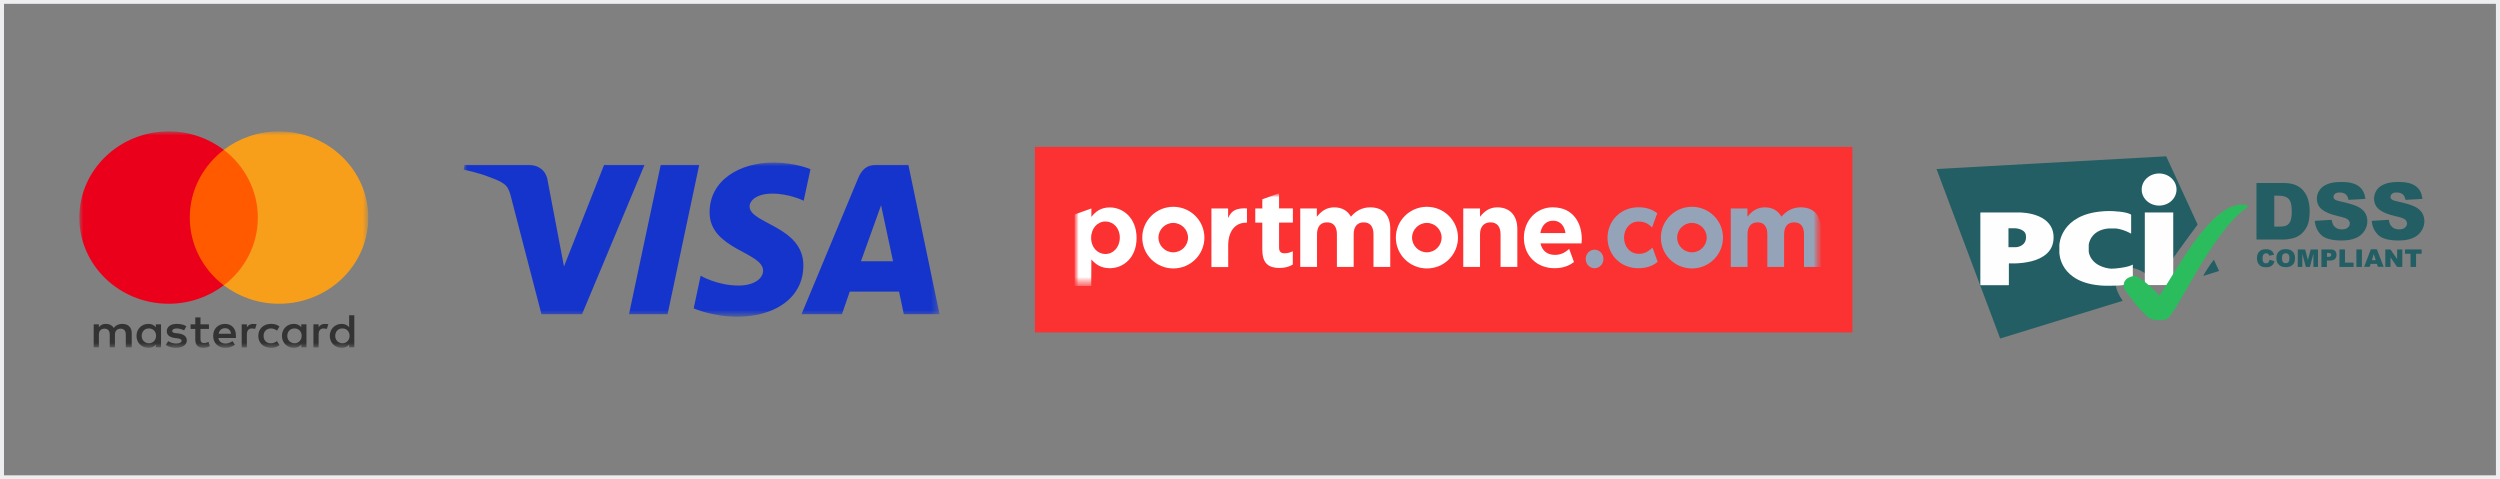 <?xml version="1.0" encoding="UTF-8"?>
<svg id="Layer_1" data-name="Layer 1" xmlns="http://www.w3.org/2000/svg" xmlns:xlink="http://www.w3.org/1999/xlink" viewBox="0 0 313 60">
  <rect x="0" y="0" width="313" height="60" fill="#808080" stroke="none"/>
  <defs>
    <style>
      .cls-1, .cls-2, .cls-3, .cls-4, .cls-5, .cls-6, .cls-7, .cls-8, .cls-9, .cls-10, .cls-11, .cls-12, .cls-13 {
        stroke-width: 0px;
      }

      .cls-1, .cls-9 {
        fill: #fff;
      }

      .cls-1, .cls-10 {
        fill-rule: evenodd;
      }

      .cls-2 {
        fill: #2bbc5d;
      }

      .cls-3 {
        fill: #f79e1b;
      }

      .cls-14 {
        mask: url(#mask-2);
      }

      .cls-15 {
        mask: url(#mask-3);
      }

      .cls-4 {
        fill: #eb001b;
      }

      .cls-16 {
        fill: none;
        stroke: #eeedf0;
        stroke-miterlimit: 10;
      }

      .cls-5 {
        fill: #fc3131;
      }

      .cls-6 {
        fill: #ff5a00;
      }

      .cls-7 {
        fill: #1434cb;
      }

      .cls-8 {
        fill: #333;
      }

      .cls-17 {
        mask: url(#mask-1);
      }

      .cls-18 {
        mask: url(#mask);
      }

      .cls-10, .cls-11 {
        fill: #94a3b8;
      }

      .cls-12 {
        fill: #fefefe;
      }

      .cls-13 {
        fill: #225e63;
      }
    </style>
    <mask id="mask" x="9.94" y="16.45" width="36.17" height="27.1" maskUnits="userSpaceOnUse">
      <g id="mask0_1_2" data-name="mask0 1 2">
        <path class="cls-9" d="M46.11,16.45H9.94v27.1h36.17v-27.1Z"/>
      </g>
    </mask>
    <mask id="mask-1" x="58.03" y="20.32" width="59.62" height="19.35" maskUnits="userSpaceOnUse">
      <g id="mask1_1_2" data-name="mask1 1 2">
        <path class="cls-9" d="M117.65,20.32h-59.62v19.35h59.62v-19.35Z"/>
      </g>
    </mask>
    <mask id="mask-2" x="134.54" y="24.19" width="93.41" height="11.61" maskUnits="userSpaceOnUse">
      <g id="mask2_1_2" data-name="mask2 1 2">
        <path class="cls-9" d="M227.94,24.19h-93.4v11.61h93.4v-11.61Z"/>
      </g>
    </mask>
    <mask id="mask-3" x="134.54" y="24.19" width="93.41" height="11.61" maskUnits="userSpaceOnUse">
      <g id="mask3_1_2" data-name="mask3 1 2">
        <path class="cls-9" d="M227.94,24.19h-93.4v11.61h93.4v-11.61Z"/>
      </g>
    </mask>
  </defs>
  <rect class="cls-16" x="0" y="-.02" width="312.99" height="60.03"/>
  <g>
    <g class="cls-18">
      <g>
        <path class="cls-8" d="M16.49,43.49v-1.8c0-.69-.43-1.14-1.18-1.14-.37,0-.78.12-1.06.51-.22-.33-.53-.51-1-.51-.31,0-.62.09-.87.42v-.36h-.65v2.88h.65v-1.59c0-.51.28-.75.71-.75s.65.27.65.75v1.59h.65v-1.59c0-.51.31-.75.71-.75.43,0,.65.27.65.75v1.59h.72ZM26.16,40.61h-1.06v-.87h-.65v.87h-.59v.57h.59v1.32c0,.66.28,1.05,1.02,1.05.28,0,.59-.09.81-.21l-.19-.54c-.19.12-.41.15-.56.15-.31,0-.43-.18-.43-.48v-1.29h1.06v-.57h0ZM31.69,40.55c-.37,0-.62.18-.78.42v-.36h-.65v2.88h.65v-1.62c0-.48.22-.75.62-.75.12,0,.28.03.41.06l.19-.6c-.13-.02-.31-.02-.44-.02ZM23.33,40.85c-.31-.21-.75-.3-1.21-.3-.75,0-1.24.36-1.24.93,0,.48.37.75,1.02.84l.31.03c.34.06.53.15.53.3,0,.21-.25.36-.68.36s-.78-.15-1-.3l-.31.48c.34.24.81.36,1.27.36.87,0,1.37-.39,1.37-.93,0-.51-.41-.78-1.02-.87l-.31-.03c-.28-.03-.5-.09-.5-.27,0-.21.22-.33.56-.33.37,0,.75.15.93.24l.28-.51ZM40.67,40.55c-.37,0-.62.18-.78.42v-.36h-.65v2.88h.65v-1.62c0-.48.22-.75.62-.75.12,0,.28.03.41.06l.19-.59c-.13-.03-.31-.03-.44-.03ZM32.34,42.05c0,.87.62,1.5,1.59,1.5.43,0,.75-.09,1.06-.33l-.31-.51c-.25.18-.5.27-.78.27-.53,0-.9-.36-.9-.93s.37-.9.9-.93c.28,0,.53.09.78.27l.31-.51c-.31-.24-.62-.33-1.06-.33-.96,0-1.59.63-1.59,1.5ZM38.37,42.05v-1.44h-.65v.36c-.22-.27-.53-.42-.93-.42-.84,0-1.49.63-1.49,1.5s.65,1.5,1.49,1.5c.43,0,.75-.15.93-.42v.36h.65v-1.44ZM35.97,42.05c0-.51.34-.93.9-.93.53,0,.9.39.9.93,0,.51-.37.93-.9.93-.56-.03-.9-.42-.9-.93ZM28.18,40.55c-.87,0-1.49.6-1.49,1.5s.62,1.5,1.52,1.5c.43,0,.87-.12,1.21-.39l-.31-.45c-.25.18-.56.3-.87.3-.41,0-.81-.18-.9-.69h2.2v-.24c.03-.93-.53-1.53-1.37-1.53ZM28.18,41.09c.41,0,.68.24.75.69h-1.55c.06-.39.34-.69.81-.69ZM44.36,42.05v-2.58h-.65v1.5c-.22-.27-.53-.42-.93-.42-.84,0-1.49.63-1.49,1.5s.65,1.5,1.49,1.5c.43,0,.75-.15.93-.42v.36h.65v-1.44ZM41.97,42.05c0-.51.34-.93.9-.93.53,0,.9.39.9.93,0,.51-.37.93-.9.93-.56-.03-.9-.42-.9-.93ZM20.16,42.05v-1.44h-.65v.36c-.22-.27-.53-.42-.93-.42-.84,0-1.49.63-1.49,1.5s.65,1.5,1.49,1.5c.43,0,.75-.15.93-.42v.36h.65v-1.44ZM17.74,42.05c0-.51.34-.93.9-.93.53,0,.9.39.9.93,0,.51-.37.93-.9.93-.56-.03-.9-.42-.9-.93Z"/>
        <path class="cls-6" d="M32.9,18.76h-9.79v16.96h9.79v-16.96Z"/>
        <path class="cls-4" d="M23.76,27.24c0-3.45,1.68-6.51,4.26-8.48-1.9-1.44-4.29-2.31-6.9-2.31-6.18,0-11.19,4.83-11.19,10.79s5,10.79,11.19,10.79c2.61,0,5-.87,6.9-2.31-2.58-1.95-4.26-5.04-4.26-8.48Z"/>
        <path class="cls-3" d="M46.11,27.24c0,5.96-5,10.79-11.19,10.79-2.61,0-5-.87-6.9-2.31,2.61-1.98,4.26-5.04,4.26-8.48s-1.68-6.51-4.26-8.48c1.89-1.44,4.29-2.31,6.9-2.31,6.19,0,11.19,4.86,11.19,10.79Z"/>
      </g>
    </g>
    <g class="cls-17">
      <path class="cls-7" d="M96.85,20.35c-4.23,0-8.01,2.19-8.01,6.24,0,4.64,6.7,4.96,6.7,7.3,0,.98-1.13,1.86-3.05,1.86-2.73,0-4.77-1.23-4.77-1.23l-.87,4.09s2.35,1.04,5.47,1.04c4.62,0,8.26-2.3,8.26-6.42,0-4.91-6.73-5.22-6.73-7.38,0-.77.92-1.61,2.84-1.61,2.16,0,3.93.89,3.93.89l.85-3.95s-1.92-.83-4.63-.83ZM58.16,20.65l-.1.6s1.78.33,3.38.98c2.06.74,2.21,1.18,2.56,2.52l3.79,14.59h5.08l7.82-18.69h-5.06l-5.02,12.71-2.05-10.77c-.19-1.23-1.14-1.94-2.31-1.94h-8.07ZM82.72,20.65l-3.97,18.69h4.83l3.96-18.69h-4.82ZM109.65,20.65c-1.17,0-1.78.62-2.23,1.71l-7.07,16.98h5.06l.98-2.83h6.17l.6,2.83h4.47l-3.9-18.69h-4.07ZM110.31,25.7l1.5,7.01h-4.02l2.52-7.01Z"/>
    </g>
    <path class="cls-5" d="M231.92,18.39h-102.35v23.23h102.35v-23.23Z"/>
    <g class="cls-14">
      <g class="cls-15">
        <g>
          <path class="cls-1" d="M136.64,26.1l-2.1.75v8.96h2.08l.02-3.33c.5.59,1.19,1.1,2.3,1.1,1.74,0,3.36-1.34,3.36-3.79s-1.64-3.82-3.36-3.82c-1.09,0-1.79.51-2.3,1.19v-1.05ZM138.4,27.73c.98,0,1.8.81,1.8,2.02s-.82,2.05-1.8,2.05-1.79-.81-1.79-2.02.81-2.05,1.79-2.05Z"/>
          <path class="cls-9" d="M151.66,26.1h2.1v1.2c.43-1.01,1.12-1.26,2.36-1.21v1.79h-.11c-1.39,0-2.24,1.1-2.24,2.85v2.71h-2.1v-7.34h0Z"/>
          <path class="cls-9" d="M158.04,31.35v-3.47h-.88v-1.78h.88v-1.15l2.1-.76v1.9h1.73v1.78h-1.73v3.13c0,.48.21.71.68.71.38,0,.74-.1,1.04-.26v1.67c-.44.26-.95.43-1.66.43-1.29,0-2.15-.51-2.15-2.21Z"/>
          <path class="cls-9" d="M162.77,26.1h2.1v1.04c.48-.61,1.12-1.18,2.18-1.18.97,0,1.69.43,2.08,1.17.65-.75,1.42-1.17,2.43-1.17,1.56,0,2.5.93,2.5,2.69v4.77h-2.1v-4.09c0-.98-.44-1.49-1.22-1.49s-1.26.51-1.26,1.49v4.09h-2.1v-4.09c0-.98-.44-1.49-1.23-1.49s-1.26.51-1.26,1.49v4.09h-2.1v-7.33h0Z"/>
          <path class="cls-9" d="M183.2,26.1h2.1v1.04c.48-.61,1.11-1.18,2.16-1.18,1.59,0,2.51,1.04,2.51,2.72v4.74h-2.1v-4.09c0-.98-.47-1.49-1.26-1.49s-1.31.51-1.31,1.49v4.09h-2.1v-7.33Z"/>
          <path class="cls-1" d="M194.44,25.95c-2.16,0-3.65,1.73-3.65,3.82,0,2.27,1.65,3.82,3.85,3.81.99,0,1.79-.28,2.42-.78-.18-.51-.6-1.64-.6-1.64-.58.52-1.09.75-1.79.75-.93,0-1.6-.5-1.8-1.44h5.14c.02-.18.03-.38.03-.54,0-2.07-1.13-3.97-3.6-3.97ZM194.44,27.63c.88,0,1.43.62,1.56,1.55h-3.15c.17-.94.72-1.55,1.6-1.55Z"/>
          <path class="cls-11" d="M201.26,29.77c0-2.09,1.62-3.82,3.87-3.82,1.03,0,1.76.28,2.36.75-.16.41-.65,1.77-.65,1.77-.45-.43-.89-.73-1.72-.73-1.05,0-1.79.91-1.79,2.02s.74,2.02,1.87,2.02c.7,0,1.18-.3,1.69-.78,0,0,.54,1.49.65,1.78-.6.49-1.34.8-2.44.8-2.21,0-3.84-1.69-3.84-3.81Z"/>
          <path class="cls-11" d="M216.68,26.1h2.1v1.04c.48-.61,1.12-1.18,2.17-1.18.97,0,1.69.43,2.08,1.17.65-.75,1.42-1.17,2.43-1.17,1.56,0,2.5.93,2.5,2.69v4.77h-2.1v-4.09c0-.98-.44-1.49-1.23-1.49s-1.26.51-1.26,1.49v4.09h-2.1v-4.09c0-.98-.44-1.49-1.22-1.49s-1.26.51-1.26,1.49v4.09h-2.1v-7.33h0Z"/>
          <path class="cls-11" d="M200.75,32.42c0,.64-.49,1.16-1.11,1.16s-1.11-.51-1.11-1.16.49-1.16,1.11-1.16,1.11.52,1.11,1.16Z"/>
          <path class="cls-1" d="M143.01,29.75c0,2.13,1.74,3.86,3.89,3.86s3.89-1.73,3.89-3.86-1.74-3.86-3.89-3.86-3.89,1.73-3.89,3.86ZM145.04,29.75c0-1.01.83-1.84,1.85-1.84s1.85.83,1.85,1.84-.83,1.84-1.85,1.84-1.85-.83-1.85-1.84Z"/>
          <path class="cls-1" d="M174.76,29.75c0,2.13,1.74,3.86,3.89,3.86s3.89-1.73,3.89-3.86-1.74-3.86-3.89-3.86-3.89,1.73-3.89,3.86ZM176.79,29.75c0-1.01.83-1.84,1.85-1.84s1.85.83,1.85,1.84-.83,1.84-1.85,1.84-1.85-.83-1.85-1.84Z"/>
          <path class="cls-10" d="M207.94,29.75c0,2.13,1.74,3.86,3.89,3.86s3.89-1.73,3.89-3.86-1.74-3.86-3.89-3.86-3.89,1.73-3.89,3.86ZM209.98,29.75c0-1.01.83-1.84,1.85-1.84s1.85.83,1.85,1.84-.83,1.84-1.85,1.84-1.85-.83-1.85-1.84Z"/>
        </g>
      </g>
    </g>
    <path class="cls-13" d="M284.15,32.52l.61.18c-.04.17-.1.31-.19.42-.09.11-.19.2-.33.25-.13.06-.29.09-.5.09-.24,0-.44-.03-.6-.1-.15-.07-.29-.19-.4-.37-.11-.17-.17-.4-.17-.67,0-.36.1-.64.3-.83.19-.2.48-.29.83-.29.29,0,.5.06.66.17s.28.28.36.52l-.61.13c-.02-.07-.04-.12-.07-.15-.04-.05-.08-.09-.14-.12-.06-.03-.12-.04-.18-.04-.15,0-.27.06-.36.19-.06.09-.09.24-.09.43,0,.24.04.41.11.5.07.09.18.14.32.14s.23-.04.29-.11c.08-.09.13-.19.16-.33Z"/>
    <path class="cls-13" d="M285,32.32c0-.36.1-.64.31-.83.2-.2.49-.3.85-.3s.66.1.87.29c.2.2.31.47.31.82,0,.26-.04.47-.13.63-.09.16-.21.29-.39.38-.16.09-.38.14-.62.14s-.46-.04-.63-.12c-.16-.08-.29-.2-.41-.38-.11-.18-.15-.37-.15-.63ZM285.7,32.32c0,.22.04.38.12.48.08.1.19.15.35.15s.27-.05.35-.14c.08-.1.12-.27.12-.51,0-.21-.04-.36-.13-.45-.08-.1-.2-.14-.35-.14s-.26.05-.34.15c-.08.08-.12.24-.12.46Z"/>
    <path class="cls-13" d="M287.69,31.23h.91l.35,1.33.35-1.33h.91v2.19h-.57v-1.67l-.44,1.67h-.51l-.44-1.67v1.67h-.57v-2.19h.02Z"/>
    <path class="cls-13" d="M290.64,31.23h1.15c.26,0,.44.06.56.18.12.12.18.28.18.5s-.07.4-.2.52c-.13.13-.35.19-.62.19h-.38v.81h-.69v-2.2ZM291.33,32.16h.17c.13,0,.22-.02.29-.07.05-.05.08-.1.08-.17s-.02-.13-.07-.18c-.05-.05-.13-.07-.27-.07h-.19v.49h0Z"/>
    <path class="cls-13" d="M292.9,31.23h.69v1.65h1.08v.54h-1.77v-2.19Z"/>
    <path class="cls-13" d="M295.02,31.23h.69v2.19h-.69v-2.19Z"/>
    <path class="cls-13" d="M297.58,33.04h-.78l-.11.36h-.7l.84-2.19h.75l.85,2.19h-.72l-.12-.36ZM297.44,32.58l-.24-.78-.24.78h.49Z"/>
    <path class="cls-13" d="M298.64,31.23h.64l.84,1.21v-1.21h.65v2.19h-.65l-.83-1.2v1.2h-.65v-2.19Z"/>
    <path class="cls-13" d="M301.08,31.23h2.11v.54h-.7v1.65h-.69v-1.65h-.7v-.54h-.01Z"/>
    <path class="cls-13" d="M275.82,34.55l2.01-.62-.65-1.41c-.48.59-.96,1.34-1.35,2.03ZM275.14,28.11l-3.93-8.54-28.76,1.59,7.97,21.22,15.34-4.72c-.98-1.37-1.33-3-.2-3.8,1.26-.89,3.17.14,4.38,1.6,1.17-1.91,4.46-6.35,5.21-7.35Z"/>
    <path class="cls-12" d="M270.32,25.74c1.2,0,2.18-.89,2.18-2.01s-.98-2.01-2.18-2.01-2.18.89-2.18,2.01.98,2.01,2.18,2.01ZM268.53,26.6h3.56v9.09h-3.56v-9.09Z"/>
    <path class="cls-12" d="M266.77,29.25s.05,0,.05-.03v-2.3s-.02-.06-.05-.08c0,0-.47-.3-1.89-.38-.07-.04-1.32-.05-1.66,0-5.19.41-5.39,4.07-5.39,4.23v.89c0,.11,0,3.85,5.39,4.18.53.04,1.56,0,1.66,0,1.24,0,2.1-.37,2.1-.37.03-.01.05-.04.05-.07v-2.16s-.02-.04-.04-.02c0,0-.39.3-2.08.47-.48.05-.71.03-.89,0-2.4-.4-2.51-2.11-2.51-2.11,0-.03,0-.08,0-.1v-.66s0-.08,0-.1c0,0,.16-1.84,2.51-2.04h.89c1.03.13,1.86.63,1.86.63Z"/>
    <path class="cls-12" d="M247.94,35.66s.02.05.05.05h3.47s.05-.02.05-.05v-2.64s.02-.05.05-.05c0,0,5.55.39,5.55-3.24,0-2.87-3.48-3.18-4.62-3.13h-4.5s-.05.02-.05.05v9.01ZM251.46,30.95v-2.37h.85s1.23.05,1.33.87c.02.06.02.47,0,.49-.16.96-1.23,1.01-1.23,1.01h-.96Z"/>
    <path class="cls-2" d="M270.42,40.08c.29,0,.51,0,.88-.16,1.26-.65,5.53-10.81,10.02-13.94.03-.02.06-.05.08-.08.03-.04.03-.08.03-.08,0,0,0-.21-.66-.21-4-.11-8.16,8.09-10.35,11.33-.03.04-.17,0-.17,0,0,0-1.46-1.69-2.74-2.33-.03,0-.17-.06-.33-.05-.1,0-.69.12-.97.4-.33.34-.32.53-.32.93,0,.03.02.17.06.24.32.54,1.73,2.44,2.9,3.5.17.13.45.46,1.56.46Z"/>
    <path class="cls-13" d="M282.5,22.91h3.33c.66,0,1.19.09,1.59.26.41.18.74.43,1,.75.26.33.46.71.57,1.13.12.43.18.88.18,1.37,0,.76-.09,1.34-.26,1.76-.17.42-.42.76-.73,1.05-.32.28-.65.47-1.01.57-.49.13-.94.19-1.33.19h-3.33v-7.07ZM284.74,24.51v3.86h.55c.47,0,.8-.05,1-.15.19-.1.35-.28.47-.53.11-.25.17-.67.17-1.23,0-.76-.12-1.26-.38-1.54-.25-.28-.66-.42-1.25-.42h-.56Z"/>
    <path class="cls-13" d="M289.79,27.65l2.14-.13c.05.34.14.6.28.77.23.29.56.43.99.43.32,0,.57-.07.74-.22.17-.15.26-.32.26-.51,0-.18-.08-.35-.24-.5s-.55-.28-1.15-.41c-.99-.22-1.68-.51-2.11-.86-.43-.36-.63-.81-.63-1.37,0-.37.11-.71.33-1.03.21-.33.54-.58.98-.76.44-.19,1.03-.28,1.78-.28.93,0,1.64.17,2.12.51.49.34.77.87.87,1.61l-2.12.12c-.06-.32-.17-.55-.36-.7-.18-.15-.43-.22-.74-.22-.26,0-.46.05-.59.16-.13.11-.19.24-.19.4,0,.11.05.22.16.31.1.09.36.18.75.26.98.21,1.68.42,2.11.63.43.21.73.48.93.78.19.31.29.67.29,1.05,0,.46-.13.87-.39,1.25-.25.39-.62.68-1.08.87-.46.2-1.05.3-1.75.3-1.23,0-2.09-.23-2.57-.7-.47-.47-.73-1.05-.8-1.77Z"/>
    <path class="cls-13" d="M296.94,27.65l2.14-.13c.05.34.14.6.29.77.23.29.56.43.99.43.32,0,.57-.07.74-.22.17-.15.26-.32.26-.51,0-.18-.08-.35-.24-.5-.16-.15-.55-.28-1.15-.41-.99-.22-1.68-.51-2.11-.86-.42-.36-.63-.81-.63-1.37,0-.37.11-.71.32-1.03.21-.33.54-.58.98-.76.44-.19,1.03-.28,1.78-.28.93,0,1.64.17,2.12.51.49.34.77.87.86,1.61l-2.12.12c-.06-.32-.17-.55-.36-.7-.18-.15-.43-.22-.74-.22-.27,0-.46.05-.59.16-.13.11-.19.24-.19.4,0,.11.05.22.16.31.1.09.35.18.75.26.98.21,1.68.42,2.11.63.43.21.73.48.93.78.19.31.29.67.29,1.05,0,.46-.13.87-.39,1.25-.25.39-.62.68-1.08.87-.46.2-1.05.3-1.75.3-1.23,0-2.09-.23-2.57-.7-.48-.47-.74-1.05-.8-1.77Z"/>
  </g>
</svg>